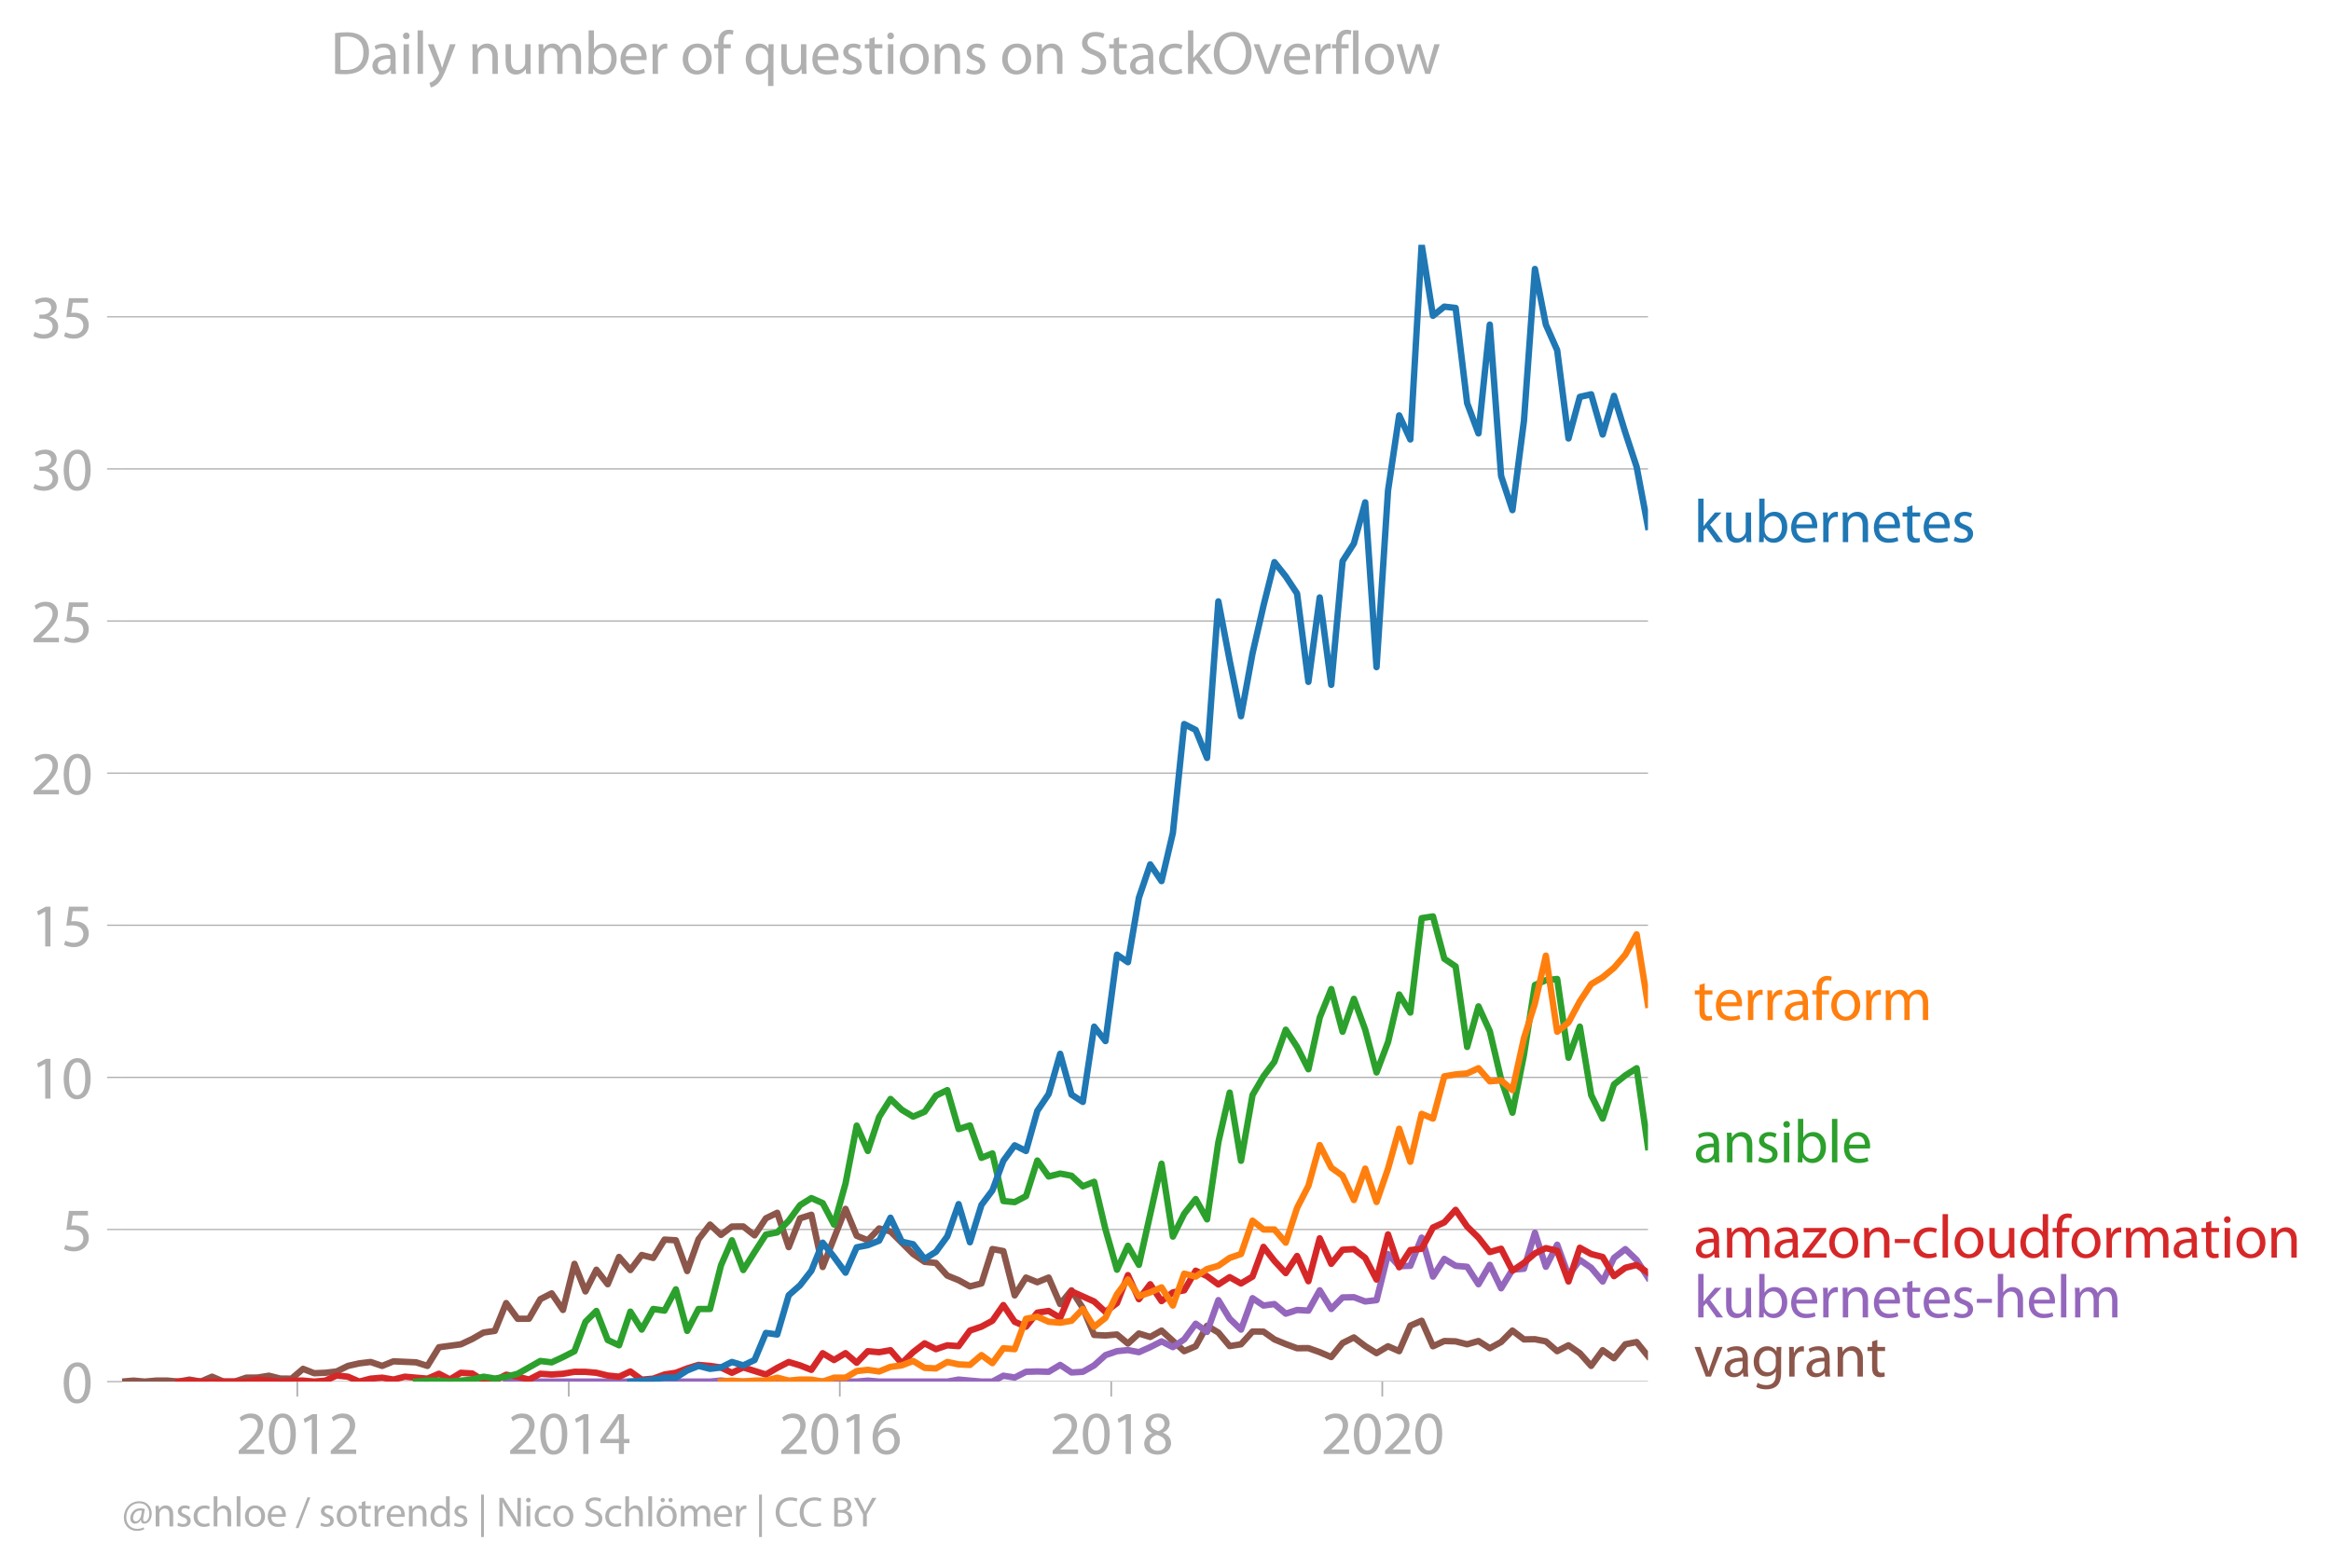 <svg xmlns:xlink="http://www.w3.org/1999/xlink" width="727.38" height="489.243" viewBox="0 0 545.535 366.932" xmlns="http://www.w3.org/2000/svg"><defs><style>*{stroke-linejoin:round;stroke-linecap:butt}</style></defs><g id="figure_1"><path d="M0 366.932h545.535V0H0v366.932z" style="fill:none" id="patch_1"/><g id="axes_1"><path d="M28.563 323.405h357.12V57.293H28.563v266.112z" style="fill:none" id="patch_2"/><g id="matplotlib.axis_1"><g id="xtick_1"><g id="line2d_1"><defs><path id="m4a48c88e15" d="M0 0v3.5" style="stroke:#b0b0b0;stroke-width:.4"/></defs><use xlink:href="#m4a48c88e15" x="69.58" y="323.405" style="fill:#b0b0b0;stroke:#b0b0b0;stroke-width:.4"/></g><g style="fill:#b0b0b0" transform="matrix(.14 0 0 -.14 55.217 340.345)" id="text_1"><defs><path id="MyriadPro-Regular-32" d="M2944 0v467H1075v13l333 307c877 845 1434 1466 1434 2234 0 595-378 1209-1274 1209-480 0-890-179-1178-422l180-397c192 160 505 352 883 352 621 0 825-390 825-813-6-627-486-1164-1548-2176L288 346V0h2656z" transform="scale(.016)"/><path id="MyriadPro-Regular-30" d="M1677 4230c-845 0-1447-768-1447-2163C243 691 794-70 1606-70c922 0 1447 780 1447 2195 0 1325-499 2105-1376 2105zm-32-435c582 0 845-672 845-1696 0-1062-276-1734-852-1734-512 0-844 614-844 1696 0 1133 358 1734 851 1734z" transform="scale(.016)"/><path id="MyriadPro-Regular-31" d="M1510 0h544v4160h-480l-908-486 108-429 724 390h12V0z" transform="scale(.016)"/></defs><use xlink:href="#MyriadPro-Regular-32"/><use xlink:href="#MyriadPro-Regular-30" x="51.3"/><use xlink:href="#MyriadPro-Regular-31" x="102.6"/><use xlink:href="#MyriadPro-Regular-32" x="153.9"/></g></g><g id="xtick_2"><use xlink:href="#m4a48c88e15" x="133.105" y="323.405" style="fill:#b0b0b0;stroke:#b0b0b0;stroke-width:.4" id="line2d_2"/><g style="fill:#b0b0b0" transform="matrix(.14 0 0 -.14 118.742 340.345)" id="text_2"><defs><path id="MyriadPro-Regular-34" d="M2560 0v1133h582v441h-582v2586h-608L96 1504v-371h1933V0h531zM666 1574v13l1017 1415c115 192 218 371 346 614h19c-13-218-19-435-19-653V1574H666z" transform="scale(.016)"/></defs><use xlink:href="#MyriadPro-Regular-32"/><use xlink:href="#MyriadPro-Regular-30" x="51.3"/><use xlink:href="#MyriadPro-Regular-31" x="102.6"/><use xlink:href="#MyriadPro-Regular-34" x="153.9"/></g></g><g id="xtick_3"><use xlink:href="#m4a48c88e15" x="196.543" y="323.405" style="fill:#b0b0b0;stroke:#b0b0b0;stroke-width:.4" id="line2d_3"/><g style="fill:#b0b0b0" transform="matrix(.14 0 0 -.14 182.18 340.345)" id="text_3"><defs><path id="MyriadPro-Regular-36" d="M2662 4224c-102 0-243-6-409-32-525-64-986-275-1331-614-410-410-704-1056-704-1876C218 621 800-70 1690-70c864 0 1382 704 1382 1465 0 813-518 1344-1254 1344-461 0-807-217-1005-480h-19c96 685 563 1331 1446 1479 160 25 307 32 422 25v461zM1690 365c-589 0-903 505-916 1190 0 103 26 186 64 250 154 301 468 512 807 512 518 0 857-359 857-954s-326-998-806-998h-6z" transform="scale(.016)"/></defs><use xlink:href="#MyriadPro-Regular-32"/><use xlink:href="#MyriadPro-Regular-30" x="51.3"/><use xlink:href="#MyriadPro-Regular-31" x="102.6"/><use xlink:href="#MyriadPro-Regular-36" x="153.9"/></g></g><g id="xtick_4"><use xlink:href="#m4a48c88e15" x="260.068" y="323.405" style="fill:#b0b0b0;stroke:#b0b0b0;stroke-width:.4" id="line2d_4"/><g style="fill:#b0b0b0" transform="matrix(.14 0 0 -.14 245.704 340.345)" id="text_4"><defs><path id="MyriadPro-Regular-38" d="M1062 2170c-512-218-825-589-825-1114C237 448 762-70 1632-70c794 0 1414 486 1414 1209 0 506-320 871-838 1075v20c512 243 685 620 685 972 0 519-403 1024-1210 1024-729 0-1286-448-1286-1107 0-358 198-717 659-934l6-19zm583-1831c-531 0-851 371-832 794 0 397 262 717 749 857 563-160 915-403 915-908 0-423-327-743-832-743zm6 3488c506 0 704-345 704-678 0-378-275-634-633-755-480 128-794 352-794 768 0 358 256 665 723 665z" transform="scale(.016)"/></defs><use xlink:href="#MyriadPro-Regular-32"/><use xlink:href="#MyriadPro-Regular-30" x="51.3"/><use xlink:href="#MyriadPro-Regular-31" x="102.6"/><use xlink:href="#MyriadPro-Regular-38" x="153.9"/></g></g><g id="xtick_5"><use xlink:href="#m4a48c88e15" x="323.505" y="323.405" style="fill:#b0b0b0;stroke:#b0b0b0;stroke-width:.4" id="line2d_5"/><g style="fill:#b0b0b0" transform="matrix(.14 0 0 -.14 309.142 340.345)" id="text_5"><use xlink:href="#MyriadPro-Regular-32"/><use xlink:href="#MyriadPro-Regular-30" x="51.3"/><use xlink:href="#MyriadPro-Regular-32" x="102.6"/><use xlink:href="#MyriadPro-Regular-30" x="153.9"/></g></g></g><g id="matplotlib.axis_2"><g id="ytick_1"><path d="M28.563 323.405h357.12" clip-path="url(#pea5809c123)" style="fill:none;stroke:#b0b0b0;stroke-width:.3;stroke-linecap:square" id="line2d_6"/><g id="line2d_7"><defs><path id="m8c27821e17" d="M0 0h-3.5" style="stroke:#b0b0b0;stroke-width:.3"/></defs><use xlink:href="#m8c27821e17" x="28.563" y="323.405" style="fill:#b0b0b0;stroke:#b0b0b0;stroke-width:.3"/></g><use xlink:href="#MyriadPro-Regular-30" style="fill:#b0b0b0" transform="matrix(.14 0 0 -.14 14.382 328.375)" id="text_6"/></g><g id="ytick_2"><path d="M28.563 287.797h357.12" clip-path="url(#pea5809c123)" style="fill:none;stroke:#b0b0b0;stroke-width:.3;stroke-linecap:square" id="line2d_8"/><use xlink:href="#m8c27821e17" x="28.563" y="287.797" style="fill:#b0b0b0;stroke:#b0b0b0;stroke-width:.3" id="line2d_9"/><g style="fill:#b0b0b0" transform="matrix(.14 0 0 -.14 14.382 292.767)" id="text_7"><defs><path id="MyriadPro-Regular-35" d="M2771 4160H781L512 2163c154 19 339 45 576 45 832 0 1190-384 1197-922 0-556-455-902-986-902-377 0-717 128-889 230L269 186C467 58 851-70 1306-70c902 0 1548 608 1548 1420 0 525-268 884-595 1069-256 154-576 224-896 224-153 0-243-13-339-25l160 1068h1587v474z" transform="scale(.016)"/></defs><use xlink:href="#MyriadPro-Regular-35"/></g></g><g id="ytick_3"><path d="M28.563 252.189h357.12" clip-path="url(#pea5809c123)" style="fill:none;stroke:#b0b0b0;stroke-width:.3;stroke-linecap:square" id="line2d_10"/><use xlink:href="#m8c27821e17" x="28.563" y="252.189" style="fill:#b0b0b0;stroke:#b0b0b0;stroke-width:.3" id="line2d_11"/><g style="fill:#b0b0b0" transform="matrix(.14 0 0 -.14 7.2 257.159)" id="text_8"><use xlink:href="#MyriadPro-Regular-31"/><use xlink:href="#MyriadPro-Regular-30" x="51.3"/></g></g><g id="ytick_4"><path d="M28.563 216.58h357.12" clip-path="url(#pea5809c123)" style="fill:none;stroke:#b0b0b0;stroke-width:.3;stroke-linecap:square" id="line2d_12"/><use xlink:href="#m8c27821e17" x="28.563" y="216.581" style="fill:#b0b0b0;stroke:#b0b0b0;stroke-width:.3" id="line2d_13"/><g style="fill:#b0b0b0" transform="matrix(.14 0 0 -.14 7.2 221.55)" id="text_9"><use xlink:href="#MyriadPro-Regular-31"/><use xlink:href="#MyriadPro-Regular-35" x="51.3"/></g></g><g id="ytick_5"><path d="M28.563 180.972h357.12" clip-path="url(#pea5809c123)" style="fill:none;stroke:#b0b0b0;stroke-width:.3;stroke-linecap:square" id="line2d_14"/><use xlink:href="#m8c27821e17" x="28.563" y="180.972" style="fill:#b0b0b0;stroke:#b0b0b0;stroke-width:.3" id="line2d_15"/><g style="fill:#b0b0b0" transform="matrix(.14 0 0 -.14 7.2 185.942)" id="text_10"><use xlink:href="#MyriadPro-Regular-32"/><use xlink:href="#MyriadPro-Regular-30" x="51.3"/></g></g><g id="ytick_6"><path d="M28.563 145.364h357.12" clip-path="url(#pea5809c123)" style="fill:none;stroke:#b0b0b0;stroke-width:.3;stroke-linecap:square" id="line2d_16"/><use xlink:href="#m8c27821e17" x="28.563" y="145.364" style="fill:#b0b0b0;stroke:#b0b0b0;stroke-width:.3" id="line2d_17"/><g style="fill:#b0b0b0" transform="matrix(.14 0 0 -.14 7.2 150.334)" id="text_11"><use xlink:href="#MyriadPro-Regular-32"/><use xlink:href="#MyriadPro-Regular-35" x="51.3"/></g></g><g id="ytick_7"><path d="M28.563 109.756h357.12" clip-path="url(#pea5809c123)" style="fill:none;stroke:#b0b0b0;stroke-width:.3;stroke-linecap:square" id="line2d_18"/><use xlink:href="#m8c27821e17" x="28.563" y="109.756" style="fill:#b0b0b0;stroke:#b0b0b0;stroke-width:.3" id="line2d_19"/><g style="fill:#b0b0b0" transform="matrix(.14 0 0 -.14 7.2 114.726)" id="text_12"><defs><path id="MyriadPro-Regular-33" d="M269 211C474 77 883-70 1350-70c999 0 1517 582 1517 1248 0 582-416 966-928 1068v13c512 186 768 551 768 979 0 506-371 992-1190 992-448 0-871-160-1088-320l147-409c179 128 499 275 832 275 518 0 730-294 730-627 0-493-519-704-928-704H896v-423h314c544 0 1068-249 1075-832 6-345-218-806-941-806-390 0-762 160-922 262L269 211z" transform="scale(.016)"/></defs><use xlink:href="#MyriadPro-Regular-33"/><use xlink:href="#MyriadPro-Regular-30" x="51.3"/></g></g><g id="ytick_8"><path d="M28.563 74.148h357.12" clip-path="url(#pea5809c123)" style="fill:none;stroke:#b0b0b0;stroke-width:.3;stroke-linecap:square" id="line2d_20"/><use xlink:href="#m8c27821e17" x="28.563" y="74.148" style="fill:#b0b0b0;stroke:#b0b0b0;stroke-width:.3" id="line2d_21"/><g style="fill:#b0b0b0" transform="matrix(.14 0 0 -.14 7.2 79.118)" id="text_13"><use xlink:href="#MyriadPro-Regular-33"/><use xlink:href="#MyriadPro-Regular-35" x="51.3"/></g></g></g><path d="m28.563 323.405 2.652-.23 2.65.23 2.65-.23h2.694l2.563.23 2.562-.46 2.652.46 2.65-1.149 2.651 1.15h2.65l2.695-.92 2.65-.03 2.652-.43 2.649.667 2.65.023 2.694-2.297 2.607 1.022 2.606-.103 2.652-.307 2.65-1.302 2.65-.597 2.651-.321 2.694.918 2.65-1.072 5.302.238 2.65.834 2.694-4.364 5.126-.69 2.652-1.24 2.65-1.516 2.65-.383 2.651-6.51 2.694 3.676 2.65-.015 2.653-4.58 2.649-1.355 2.65 3.883 2.694-10.798 2.564 6.458 2.561-5.08 2.653 3.4 2.65-6.386 2.65 3.063 2.651-3.522 2.694.69 2.65-4.29 2.653.154 2.649 7.206 2.65-7.436 2.694-3.446 2.564 2.42 2.561-1.96 2.653-.023 2.65 2.09 2.65-3.99 2.651-1.293 2.694 8.04 2.65-6.746 2.653-.835 2.648 12.23 5.345-13.608 2.607 6.297 2.605 1.054 2.652-2.764 2.65.696 5.302 5.284 2.694 1.838 2.65.253 2.653 2.963 2.648 1.072 2.65 1.455 2.695-.689 2.563-8.057 2.562.476 2.652 10.376 2.65-4.173 2.651 1.087 2.65-1.087 2.695 6.202 2.65-3.216 2.652 4.135 2.65 6.31 2.65.123 2.694-.23 2.563 2.125 2.562-2.355 2.652.812 2.65-1.5 5.302 4.823 2.694-1.148 2.65-4.786 2.652 1.57 2.65 3.178 2.65-.422 2.693-2.986 2.564.016 2.562 1.822 2.652 1.095 2.65.972 2.651-.023 2.65.942 2.695 1.149 2.65-3.278 2.652-1.317 2.649 2.03 2.65 1.646 2.694-1.608 2.607 1.148 2.606-5.973 2.652-1.148 2.65 5.973 2.65-1.225 2.651.076 2.694.69 2.65-.766 2.653 1.684 2.649-1.447 2.65-2.688 2.694 2.068 2.564-.041 2.562.5 2.652 2.297 2.65-1.378 2.65 1.853 2.651 2.971 2.694-3.675 2.65 1.891 2.653-3.27 2.649-.528 2.65 3.285h0" clip-path="url(#pea5809c123)" style="fill:none;stroke:#8c564b;stroke-width:1.5;stroke-linecap:square" id="line2d_22"/><path d="m118.462 323.405 2.694-.23 2.65.23H166.172l2.564-.254 2.561.254H200.497l2.605-.23 2.652.23H221.703l2.648-.475 2.65.245 2.695.23h2.563l2.562-1.378 2.652.429 2.65-1.348 2.651-.077 2.65.077 2.695-1.608 2.65 1.769 2.652-.161 2.65-1.501 2.65-2.405 2.694-.919 2.563-.254 2.562.484 2.652-1.18 2.65-1.347 2.651 1.348 2.65-1.807 2.695-3.676 2.65 1.922 2.652-7.435 2.65 4.35 2.65 2.541 2.693-7.351 2.564 1.723 2.562-.345 2.652 2.244 2.65-.865 2.651.153 2.65-4.748 2.695 4.365 2.65-2.703 2.652-.054 2.649 1.003 2.65-.313 2.694-10.798 2.607 2.852 2.606-.095 2.652-6.601 2.65 9.128 2.65-4.143 2.651 1.616 2.694.23 2.65 4.089 2.653-4.549 2.649 5.498 2.65-4.35 2.694-.229 2.564-8.426 2.562 7.967 2.652-5.17 2.65 7.237 2.65-3.675 2.651 1.837 2.694 3.217 2.65-5.53 2.653-2.051 2.649 2.527 2.65 4.135" clip-path="url(#pea5809c123)" style="fill:none;stroke:#9467bd;stroke-width:1.5;stroke-linecap:square" id="line2d_23"/><path d="m41.772 323.405 2.562-.23 2.652.23h10.646l2.65-.475 5.301.475 2.65-.23h2.694l2.607.23 2.606-.23 2.652-1.194 2.65.275 2.65 1.15 2.651-.69 2.694-.23 2.65.444 2.653-.674 5.3.46 2.693-1.149 2.564 1.33 2.562-1.56 2.652.169 2.65 1.67 2.65-.008 2.651-1.371 2.694.46 2.65.673 2.653-1.363 2.649.176 2.65-.176 2.694-.46 2.564.009 2.561.222 2.653.643 2.65.275 2.65-1.225 2.651 1.915 2.694-.23 2.65-.973 2.653-.405 2.649-1.019 2.65-.82 2.694.23 2.564.37 2.561 1.239 2.653-1.256 5.3 1.661 2.651-1.554 2.694-1.378 2.65.796 2.653 1.041 2.648-3.89 2.651 1.593 2.694-1.608 2.607 2.242 2.605-2.702 2.652.238 2.65-.467 2.651 3.078 2.65-2.619 2.695-2.067 2.65 1.363 2.653-.904 2.648.192 2.65-3.638 2.695-.919 2.563-1.378 2.562-3.676 2.652 3.913 2.65 1.141 2.651-3.277 2.65-.398 2.695 1.608 2.65-6.195 5.301 2.373 2.65 2.443 2.695-2.067 2.563-6.548 2.562 5.629 2.652-3.492 2.65 3.951 2.651-2.052 2.65-.475 2.695-4.594 2.65 1.27 2.652 1.946 2.65-1.708 2.65 1.478 2.693-1.608 2.564-6.958 2.562 3.282 2.652 2.857 2.65-4.005 2.651 5.904 2.65-10.04 2.695 5.973 2.65-3.292 2.652-.153 2.649 2.052 2.65 5.07 2.694-10.568 2.607 7.692 2.606-4.017 2.652-.314 2.65-4.97 2.65-1.202 2.651-2.933 2.694 3.906 2.65 2.588 2.653 3.385 2.649-.774 2.65 5.139 2.694-1.838 2.564-2.216 2.562-1.23 2.652.62 2.65 7.19 2.65-7.902 2.651 1.47 2.694.69 2.65 4.487 2.653-1.96 2.649-.651 2.65 1.8h0" clip-path="url(#pea5809c123)" style="fill:none;stroke:#d62728;stroke-width:1.5;stroke-linecap:square" id="line2d_24"/><g style="fill:#1f77b4" transform="matrix(.14 0 0 -.14 396.397 126.894)" id="text_14"><defs><path id="MyriadPro-Regular-6b" d="M1024 4544H467V0h557v1165l288 320L2381 0h685L1702 1824l1197 1274h-678l-909-1069c-90-109-198-243-275-352h-13v2867z" transform="scale(.016)"/><path id="MyriadPro-Regular-75" d="M3059 3098h-563V1197c0-103-19-205-51-288-103-250-365-512-743-512-512 0-691 397-691 985v1716H448V1286C448 198 1030-70 1517-70c550 0 877 326 1024 576h13l32-506h499c-19 243-26 525-26 845v2253z" transform="scale(.016)"/><path id="MyriadPro-Regular-62" d="M467 800c0-275-13-589-25-800h486l26 512h19c230-410 589-582 1037-582 691 0 1388 550 1388 1657 7 941-537 1581-1305 1581-499 0-858-224-1056-570h-13v1946H467V800zm557 998c0 90 19 167 32 231 115 429 474 691 858 691 601 0 921-531 921-1152 0-710-352-1190-941-1190-409 0-736 268-844 659-13 64-26 134-26 205v556z" transform="scale(.016)"/><path id="MyriadPro-Regular-65" d="M2957 1446c6 58 19 148 19 263 0 569-269 1459-1280 1459-902 0-1453-736-1453-1670C243 563 813-70 1766-70c493 0 832 108 1031 198l-96 403c-211-89-455-160-858-160-563 0-1049 314-1062 1075h2176zM787 1850c45 390 295 915 864 915 634 0 787-557 781-915H787z" transform="scale(.016)"/><path id="MyriadPro-Regular-72" d="M467 0h557v1651c0 96 13 186 26 263 76 422 358 723 755 723 77 0 134-7 192-19v531c-51 13-96 19-160 19-378 0-717-262-858-678h-25l-20 608H442c19-288 25-602 25-967V0z" transform="scale(.016)"/><path id="MyriadPro-Regular-6e" d="M467 0h563v1862c0 96 13 192 39 263 96 313 384 576 755 576 531 0 717-416 717-915V0h563v1850c0 1062-666 1318-1094 1318-512 0-871-288-1024-582h-13l-32 512H442c19-256 25-519 25-839V0z" transform="scale(.016)"/><path id="MyriadPro-Regular-74" d="M595 3667v-569H115v-429h480V979c0-365 58-640 218-806C947 19 1158-70 1421-70c217 0 390 38 499 83l-26 422c-83-25-172-38-326-38-314 0-422 217-422 601v1671h806v429h-806v742l-551-173z" transform="scale(.016)"/><path id="MyriadPro-Regular-73" d="M250 147C467 19 781-70 1120-70c736 0 1158 390 1158 934 0 461-275 730-812 934-404 154-589 269-589 525 0 231 185 423 518 423 288 0 512-103 634-180l141 410c-173 102-448 192-762 192-666 0-1069-410-1069-909 0-371 263-678 819-877 416-153 576-300 576-569 0-256-192-461-601-461-282 0-576 115-743 224L250 147z" transform="scale(.016)"/></defs><use xlink:href="#MyriadPro-Regular-6b"/><use xlink:href="#MyriadPro-Regular-75" x="46.9"/><use xlink:href="#MyriadPro-Regular-62" x="102"/><use xlink:href="#MyriadPro-Regular-65" x="158.9"/><use xlink:href="#MyriadPro-Regular-72" x="209"/><use xlink:href="#MyriadPro-Regular-6e" x="241.7"/><use xlink:href="#MyriadPro-Regular-65" x="297.2"/><use xlink:href="#MyriadPro-Regular-74" x="347.3"/><use xlink:href="#MyriadPro-Regular-65" x="380.4"/><use xlink:href="#MyriadPro-Regular-73" x="430.5"/></g><g style="fill:#ff7f0e" transform="matrix(.14 0 0 -.14 396.397 238.773)" id="text_15"><defs><path id="MyriadPro-Regular-61" d="M2643 1901c0 621-230 1267-1177 1267-391 0-762-109-1018-275l128-371c218 140 518 230 806 230 634 0 704-461 704-717v-64C890 1978 224 1568 224 819c0-448 320-889 947-889 442 0 775 217 947 460h20l44-390h512c-38 211-51 474-51 742v1159zm-544-858c0-57-13-121-32-179-89-262-345-518-749-518-288 0-531 172-531 537 0 602 698 711 1312 698v-538z" transform="scale(.016)"/><path id="MyriadPro-Regular-66" d="M1082 0v2669h748v429h-748v166c0 474 121 896 601 896 160 0 275-32 359-70l76 435c-108 45-281 89-480 89-262 0-544-83-755-288-262-249-358-646-358-1081v-147H90v-429h435V0h557z" transform="scale(.016)"/><path id="MyriadPro-Regular-6f" d="M1779 3168c-857 0-1536-608-1536-1645C243 544 890-70 1728-70c749 0 1542 499 1542 1644 0 948-601 1594-1491 1594zm-13-422c666 0 928-666 928-1191 0-697-403-1203-940-1203-551 0-941 512-941 1190 0 589 288 1204 953 1204z" transform="scale(.016)"/><path id="MyriadPro-Regular-6d" d="M467 0h551v1869c0 96 12 192 44 275 90 282 346 563 698 563 429 0 646-358 646-851V0h551v1914c0 102 19 204 45 281 96 275 345 512 665 512 455 0 672-358 672-953V0h551v1824c0 1075-608 1344-1018 1344-294 0-499-77-685-218-128-96-249-230-345-403h-13c-135 365-455 621-877 621-512 0-800-275-973-570h-19l-26 500H442c19-256 25-519 25-839V0z" transform="scale(.016)"/></defs><use xlink:href="#MyriadPro-Regular-74"/><use xlink:href="#MyriadPro-Regular-65" x="33.1"/><use xlink:href="#MyriadPro-Regular-72" x="83.2"/><use xlink:href="#MyriadPro-Regular-72" x="115.9"/><use xlink:href="#MyriadPro-Regular-61" x="148.6"/><use xlink:href="#MyriadPro-Regular-66" x="196.8"/><use xlink:href="#MyriadPro-Regular-6f" x="226"/><use xlink:href="#MyriadPro-Regular-72" x="280.9"/><use xlink:href="#MyriadPro-Regular-6d" x="313.6"/></g><g style="fill:#2ca02c" transform="matrix(.14 0 0 -.14 396.397 272.084)" id="text_16"><defs><path id="MyriadPro-Regular-69" d="M1030 0v3098H467V0h563zM749 4320c-205 0-352-154-352-352 0-192 141-346 339-346 224 0 365 154 358 346 0 198-134 352-345 352z" transform="scale(.016)"/><path id="MyriadPro-Regular-6c" d="M467 0h563v4544H467V0z" transform="scale(.016)"/></defs><use xlink:href="#MyriadPro-Regular-61"/><use xlink:href="#MyriadPro-Regular-6e" x="48.2"/><use xlink:href="#MyriadPro-Regular-73" x="103.7"/><use xlink:href="#MyriadPro-Regular-69" x="143.3"/><use xlink:href="#MyriadPro-Regular-62" x="166.7"/><use xlink:href="#MyriadPro-Regular-6c" x="223.6"/><use xlink:href="#MyriadPro-Regular-65" x="247.2"/></g><g style="fill:#d62728" transform="matrix(.14 0 0 -.14 396.397 294.381)" id="text_17"><defs><path id="MyriadPro-Regular-7a" d="M115 0h2515v448H819v13c141 160 269 313 397 486l1382 1799 7 352H243v-455h1677v-13c-141-166-269-313-403-480L115 326V0z" transform="scale(.016)"/><path id="MyriadPro-Regular-2d" d="M192 1939v-416h1581v416H192z" transform="scale(.016)"/><path id="MyriadPro-Regular-63" d="M2579 538c-160-71-371-154-691-154-614 0-1075 442-1075 1158 0 647 384 1172 1094 1172 307 0 519-71 653-148l128 436c-154 76-448 160-781 160-1011 0-1664-692-1664-1645C243 570 851-70 1786-70c416 0 742 108 889 185l-96 423z" transform="scale(.016)"/><path id="MyriadPro-Regular-64" d="M2579 4544V2694h-13c-140 250-460 474-934 474-755 0-1395-634-1389-1664C243 563 819-70 1568-70c506 0 883 262 1056 608h13l25-538h506c-19 211-26 525-26 800v3744h-563zm0-3245c0-89-6-166-25-243-103-422-448-672-826-672-608 0-915 518-915 1146 0 684 345 1196 928 1196 422 0 729-294 813-652 19-71 25-167 25-237v-538z" transform="scale(.016)"/></defs><use xlink:href="#MyriadPro-Regular-61"/><use xlink:href="#MyriadPro-Regular-6d" x="48.2"/><use xlink:href="#MyriadPro-Regular-61" x="131.6"/><use xlink:href="#MyriadPro-Regular-7a" x="179.8"/><use xlink:href="#MyriadPro-Regular-6f" x="222.6"/><use xlink:href="#MyriadPro-Regular-6e" x="277.5"/><use xlink:href="#MyriadPro-Regular-2d" x="333"/><use xlink:href="#MyriadPro-Regular-63" x="363.7"/><use xlink:href="#MyriadPro-Regular-6c" x="408.5"/><use xlink:href="#MyriadPro-Regular-6f" x="432.1"/><use xlink:href="#MyriadPro-Regular-75" x="487"/><use xlink:href="#MyriadPro-Regular-64" x="542.1"/><use xlink:href="#MyriadPro-Regular-66" x="598.5"/><use xlink:href="#MyriadPro-Regular-6f" x="627.7"/><use xlink:href="#MyriadPro-Regular-72" x="682.6"/><use xlink:href="#MyriadPro-Regular-6d" x="715.3"/><use xlink:href="#MyriadPro-Regular-61" x="798.7"/><use xlink:href="#MyriadPro-Regular-74" x="846.9"/><use xlink:href="#MyriadPro-Regular-69" x="880"/><use xlink:href="#MyriadPro-Regular-6f" x="903.4"/><use xlink:href="#MyriadPro-Regular-6e" x="958.3"/></g><g style="fill:#9467bd" transform="matrix(.14 0 0 -.14 396.397 308.381)" id="text_18"><defs><path id="MyriadPro-Regular-68" d="M467 0h563v1869c0 109 7 192 39 269 102 307 390 563 755 563 531 0 717-423 717-922V0h563v1843c0 1069-666 1325-1082 1325-211 0-409-64-576-160-172-96-313-237-403-397h-13v1933H467V0z" transform="scale(.016)"/></defs><use xlink:href="#MyriadPro-Regular-6b"/><use xlink:href="#MyriadPro-Regular-75" x="46.9"/><use xlink:href="#MyriadPro-Regular-62" x="102"/><use xlink:href="#MyriadPro-Regular-65" x="158.9"/><use xlink:href="#MyriadPro-Regular-72" x="209"/><use xlink:href="#MyriadPro-Regular-6e" x="241.7"/><use xlink:href="#MyriadPro-Regular-65" x="297.2"/><use xlink:href="#MyriadPro-Regular-74" x="347.3"/><use xlink:href="#MyriadPro-Regular-65" x="380.4"/><use xlink:href="#MyriadPro-Regular-73" x="430.5"/><use xlink:href="#MyriadPro-Regular-2d" x="470.1"/><use xlink:href="#MyriadPro-Regular-68" x="500.8"/><use xlink:href="#MyriadPro-Regular-65" x="556.3"/><use xlink:href="#MyriadPro-Regular-6c" x="606.4"/><use xlink:href="#MyriadPro-Regular-6d" x="630"/></g><g style="fill:#8c564b" transform="matrix(.14 0 0 -.14 396.397 322.226)" id="text_19"><defs><path id="MyriadPro-Regular-76" d="M83 3098 1261 0h537l1216 3098h-588l-602-1741c-102-282-192-538-262-794h-20c-64 256-147 512-249 794L685 3098H83z" transform="scale(.016)"/><path id="MyriadPro-Regular-67" d="M3110 2246c0 378 13 628 26 852h-493l-25-468h-13c-135 256-429 538-967 538-710 0-1395-595-1395-1645C243 666 794 13 1562 13c480 0 812 230 985 518h13V186c0-781-422-1082-998-1082-384 0-704 115-909 243l-141-429c250-166 659-256 1030-256 391 0 826 90 1127 372 301 268 441 704 441 1414v1798zm-556-928c0-96-13-204-45-300-122-359-435-576-781-576-608 0-915 505-915 1113 0 717 384 1171 921 1171 410 0 685-268 788-595 25-77 32-160 32-256v-557z" transform="scale(.016)"/></defs><use xlink:href="#MyriadPro-Regular-76"/><use xlink:href="#MyriadPro-Regular-61" x="48.1"/><use xlink:href="#MyriadPro-Regular-67" x="96.3"/><use xlink:href="#MyriadPro-Regular-72" x="152.2"/><use xlink:href="#MyriadPro-Regular-61" x="184.9"/><use xlink:href="#MyriadPro-Regular-6e" x="233.1"/><use xlink:href="#MyriadPro-Regular-74" x="288.6"/></g><g style="fill:#b0b0b0" transform="matrix(.097 0 0 -.097 28.563 357.303)" id="text_20"><defs><path id="MyriadPro-Regular-40" d="M2867 1632c-70-397-409-870-781-870-281 0-422 204-422 486 0 621 454 1152 1018 1152 147 0 256-26 320-45l-135-723zm384-1773c-262-147-601-224-966-224-947 0-1645 666-1645 1735 0 1299 877 2131 1920 2131 992 0 1549-672 1549-1600 0-743-365-1178-691-1171-212 6-288 230-192 716l217 1159c-166 77-409 134-685 134-889 0-1516-723-1516-1517 0-505 320-806 691-806 384 0 678 186 902 563h26c-19-390 217-563 473-563 602 0 1140 563 1140 1523 0 1069-749 1856-1863 1856-1421 0-2336-1145-2336-2464C275 96 1165-672 2214-672c429 0 788 70 1140 256l-103 275z" transform="scale(.016)"/><path id="MyriadPro-Regular-2f" d="m422-256 1792 4640h-435L-6-256h428z" transform="scale(.016)"/><path id="MyriadPro-Regular-7c" d="M550 4800v-6400h429v6400H550z" transform="scale(.016)"/><path id="MyriadPro-Regular-4e" d="M1011 0v1843c0 717-13 1235-45 1779l20 7c217-467 505-960 806-1440L3162 0h563v4314h-525V2509c0-672 13-1197 64-1773l-13-6c-205 441-454 896-774 1401L1094 4314H486V0h525z" transform="scale(.016)"/><path id="MyriadPro-Regular-53" d="M269 211C499 58 954-70 1370-70c1017 0 1510 582 1510 1248 0 633-371 985-1101 1267-595 230-857 429-857 832 0 294 224 646 812 646 391 0 679-128 820-205l153 455c-192 109-512 211-953 211-839 0-1396-499-1396-1171 0-608 436-973 1140-1223 582-224 812-454 812-857 0-435-332-736-902-736-384 0-749 128-998 281L269 211z" transform="scale(.016)"/><path id="MyriadPro-Regular-f6" d="M1165 3648c185 0 313 154 313 326 0 186-134 327-313 327s-327-147-327-327c0-172 135-326 320-326h7zm1184 0c185 0 313 154 313 326 0 186-134 327-313 327s-320-147-320-327c0-172 128-326 313-326h7zm-570-480c-857 0-1536-608-1536-1645C243 544 890-70 1728-70c749 0 1542 499 1542 1644 0 948-601 1594-1491 1594zm-13-422c666 0 928-666 928-1191 0-697-403-1203-940-1203-551 0-941 512-941 1190 0 589 288 1204 953 1204z" transform="scale(.016)"/><path id="MyriadPro-Regular-43" d="M3386 582c-224-108-570-179-909-179-1050 0-1658 679-1658 1735 0 1132 672 1779 1683 1779 359 0 660-77 871-179l134 454c-147 77-486 192-1024 192-1337 0-2253-915-2253-2266C230 704 1146-70 2362-70c524 0 934 108 1139 211l-115 441z" transform="scale(.016)"/><path id="MyriadPro-Regular-42" d="M486 13c186-26 480-51 864-51 704 0 1191 128 1492 403 217 211 364 493 364 864 0 640-480 979-889 1081v13c454 167 729 531 729 947 0 340-134 596-358 762-269 218-627 314-1184 314-390 0-774-39-1018-90V13zm557 3865c90 20 237 39 493 39 563 0 947-199 947-704 0-416-345-723-934-723h-506v1388zm0-1811h461c608 0 1114-243 1114-832 0-627-532-838-1108-838-198 0-358 6-467 25v1645z" transform="scale(.016)"/><path id="MyriadPro-Regular-59" d="M2010 0v1837l1446 2477h-634l-620-1191c-167-326-314-608-436-889h-12c-135 300-263 563-429 889L717 4314H83l1363-2484V0h564z" transform="scale(.016)"/></defs><use xlink:href="#MyriadPro-Regular-40"/><use xlink:href="#MyriadPro-Regular-6e" x="73.7"/><use xlink:href="#MyriadPro-Regular-73" x="129.2"/><use xlink:href="#MyriadPro-Regular-63" x="168.8"/><use xlink:href="#MyriadPro-Regular-68" x="213.6"/><use xlink:href="#MyriadPro-Regular-6c" x="269.1"/><use xlink:href="#MyriadPro-Regular-6f" x="292.7"/><use xlink:href="#MyriadPro-Regular-65" x="347.6"/><use xlink:href="#MyriadPro-Regular-20" x="397.7"/><use xlink:href="#MyriadPro-Regular-2f" x="418.9"/><use xlink:href="#MyriadPro-Regular-20" x="453.2"/><use xlink:href="#MyriadPro-Regular-73" x="474.4"/><use xlink:href="#MyriadPro-Regular-6f" x="514"/><use xlink:href="#MyriadPro-Regular-74" x="568.9"/><use xlink:href="#MyriadPro-Regular-72" x="602"/><use xlink:href="#MyriadPro-Regular-65" x="634.7"/><use xlink:href="#MyriadPro-Regular-6e" x="684.8"/><use xlink:href="#MyriadPro-Regular-64" x="740.3"/><use xlink:href="#MyriadPro-Regular-73" x="796.7"/><use xlink:href="#MyriadPro-Regular-20" x="836.3"/><use xlink:href="#MyriadPro-Regular-7c" x="857.5"/><use xlink:href="#MyriadPro-Regular-20" x="881.4"/><use xlink:href="#MyriadPro-Regular-4e" x="902.6"/><use xlink:href="#MyriadPro-Regular-69" x="968.4"/><use xlink:href="#MyriadPro-Regular-63" x="991.8"/><use xlink:href="#MyriadPro-Regular-6f" x="1036.6"/><use xlink:href="#MyriadPro-Regular-20" x="1091.5"/><use xlink:href="#MyriadPro-Regular-53" x="1112.7"/><use xlink:href="#MyriadPro-Regular-63" x="1162"/><use xlink:href="#MyriadPro-Regular-68" x="1206.8"/><use xlink:href="#MyriadPro-Regular-6c" x="1262.3"/><use xlink:href="#MyriadPro-Regular-f6" x="1285.9"/><use xlink:href="#MyriadPro-Regular-6d" x="1340.8"/><use xlink:href="#MyriadPro-Regular-65" x="1424.2"/><use xlink:href="#MyriadPro-Regular-72" x="1474.3"/><use xlink:href="#MyriadPro-Regular-20" x="1507"/><use xlink:href="#MyriadPro-Regular-7c" x="1528.2"/><use xlink:href="#MyriadPro-Regular-20" x="1552.1"/><use xlink:href="#MyriadPro-Regular-43" x="1573.3"/><use xlink:href="#MyriadPro-Regular-43" x="1631.3"/><use xlink:href="#MyriadPro-Regular-20" x="1689.3"/><use xlink:href="#MyriadPro-Regular-42" x="1710.5"/><use xlink:href="#MyriadPro-Regular-59" x="1764.7"/></g><g style="fill:#b0b0b0" transform="matrix(.14 0 0 -.14 77.337 17.293)" id="text_21"><defs><path id="MyriadPro-Regular-44" d="M486 13c282-32 615-51 1012-51 838 0 1504 217 1907 620 403 397 621 973 621 1677 0 698-224 1197-608 1549-378 352-948 538-1748 538-441 0-844-39-1184-90V13zm557 3833c147 32 365 58 653 58 1178 0 1754-646 1747-1664 0-1165-646-1830-1837-1830-217 0-422 6-563 32v3404z" transform="scale(.016)"/><path id="MyriadPro-Regular-79" d="M58 3098 1203 243c26-70 39-115 39-147s-20-77-45-134c-128-288-320-506-474-628-166-140-352-230-493-275l141-473c141 25 416 121 691 364 384 333 660 877 1063 1940l845 2208h-596l-614-1818c-77-224-141-461-198-646h-13c-51 185-128 428-199 633L672 3098H58z" transform="scale(.016)"/><path id="MyriadPro-Regular-71" d="M2579-1267h563v3513c0 320 7 589 20 852h-532l-19-468h-13c-153 301-473 538-953 538-653 0-1402-512-1402-1670C243 557 832-70 1555-70c499 0 845 243 1011 550h13v-1747zm0 2528c0-83-19-192-45-269-128-390-441-614-806-614-621 0-915 537-915 1152 0 697 352 1190 934 1190 423 0 723-294 807-640 19-70 25-160 25-237v-582z" transform="scale(.016)"/><path id="MyriadPro-Regular-4f" d="M2234 4384c-1152 0-2004-896-2004-2266C230 813 1030-70 2170-70c1100 0 2003 787 2003 2272 0 1280-762 2182-1939 2182zm-26-454c928 0 1376-896 1376-1754 0-979-499-1792-1382-1792-877 0-1376 826-1376 1747 0 947 460 1799 1382 1799z" transform="scale(.016)"/><path id="MyriadPro-Regular-77" d="M115 3098 1050 0h512l499 1472c109 333 205 653 281 1024h13c77-365 167-672 275-1018L3104 0h512l998 3098h-556l-442-1556c-102-364-186-691-237-1004h-19c-70 313-160 640-275 1011l-480 1549h-474l-505-1575c-103-339-205-672-276-985h-19c-57 320-141 640-230 985L691 3098H115z" transform="scale(.016)"/></defs><use xlink:href="#MyriadPro-Regular-44"/><use xlink:href="#MyriadPro-Regular-61" x="66.6"/><use xlink:href="#MyriadPro-Regular-69" x="114.8"/><use xlink:href="#MyriadPro-Regular-6c" x="138.2"/><use xlink:href="#MyriadPro-Regular-79" x="161.8"/><use xlink:href="#MyriadPro-Regular-20" x="208.9"/><use xlink:href="#MyriadPro-Regular-6e" x="230.1"/><use xlink:href="#MyriadPro-Regular-75" x="285.6"/><use xlink:href="#MyriadPro-Regular-6d" x="340.7"/><use xlink:href="#MyriadPro-Regular-62" x="424.1"/><use xlink:href="#MyriadPro-Regular-65" x="481"/><use xlink:href="#MyriadPro-Regular-72" x="531.1"/><use xlink:href="#MyriadPro-Regular-20" x="563.8"/><use xlink:href="#MyriadPro-Regular-6f" x="585"/><use xlink:href="#MyriadPro-Regular-66" x="639.9"/><use xlink:href="#MyriadPro-Regular-20" x="669.1"/><use xlink:href="#MyriadPro-Regular-71" x="690.3"/><use xlink:href="#MyriadPro-Regular-75" x="746.6"/><use xlink:href="#MyriadPro-Regular-65" x="801.7"/><use xlink:href="#MyriadPro-Regular-73" x="851.8"/><use xlink:href="#MyriadPro-Regular-74" x="891.4"/><use xlink:href="#MyriadPro-Regular-69" x="924.5"/><use xlink:href="#MyriadPro-Regular-6f" x="947.9"/><use xlink:href="#MyriadPro-Regular-6e" x="1002.8"/><use xlink:href="#MyriadPro-Regular-73" x="1058.3"/><use xlink:href="#MyriadPro-Regular-20" x="1097.9"/><use xlink:href="#MyriadPro-Regular-6f" x="1119.1"/><use xlink:href="#MyriadPro-Regular-6e" x="1174"/><use xlink:href="#MyriadPro-Regular-20" x="1229.5"/><use xlink:href="#MyriadPro-Regular-53" x="1250.7"/><use xlink:href="#MyriadPro-Regular-74" x="1300"/><use xlink:href="#MyriadPro-Regular-61" x="1333.1"/><use xlink:href="#MyriadPro-Regular-63" x="1381.3"/><use xlink:href="#MyriadPro-Regular-6b" x="1426.1"/><use xlink:href="#MyriadPro-Regular-4f" x="1473"/><use xlink:href="#MyriadPro-Regular-76" x="1541.9"/><use xlink:href="#MyriadPro-Regular-65" x="1590"/><use xlink:href="#MyriadPro-Regular-72" x="1640.1"/><use xlink:href="#MyriadPro-Regular-66" x="1672.8"/><use xlink:href="#MyriadPro-Regular-6c" x="1702"/><use xlink:href="#MyriadPro-Regular-6f" x="1725.6"/><use xlink:href="#MyriadPro-Regular-77" x="1780.5"/></g><path d="m97.389 323.405 2.65-.23h2.694l2.564.23 2.562-.23 2.652-.245 2.65-.674 2.65.437 2.651-.437 2.694-.689 2.65-1.485 2.653-1.501 2.649.314 2.65-1.233 2.694-1.379 2.564-6.867 2.561-2.551 2.653 6.807 2.65 1.233 2.65-7.88 2.651 4.204 2.694-4.824 2.65.383 2.653-4.978 2.649 9.726 2.65-5.13h2.694l2.564-10.216 2.561-5.866 2.653 6.968 2.65-4.211 2.65-4.097 2.651-.498 2.694-2.757 2.65-3.63 2.653-1.653 2.648 1.179 2.651 5.023L197.89 277l2.607-13.515 2.605 5.933 2.652-7.971 2.65-4.204 2.651 2.542 2.65 1.593 2.695-1.149 2.65-3.767 2.653-1.287 2.648 9.12 2.65-.85 2.695 7.582 2.563-1.034 2.562 11.142 2.652.252 2.65-1.4 2.651-8.332 2.65 3.736 2.695-.689 2.65.513 2.652 2.474 2.65-1.05 2.65 11.158 2.694 9.419 2.563-5.604 2.562 4.455 2.652-11.83 2.65-11.832 2.651 17.054 2.65-5.338 2.695-3.446 2.65 4.748 2.652-18.072 2.65-11.601 2.65 15.966 2.693-15.392 2.564-4.39 2.562-3.421 2.652-7.482 2.65 4.036 2.651 5.223 2.65-12.115 2.695-6.662 2.65 9.993 2.652-7.696 2.649 7.221 2.65 10.01 2.694-7.123 2.607-11.13 2.606 4.239 2.652-22.108 2.65-.406 2.65 9.901 2.651 1.815 2.694 18.838 2.65-9.495 2.653 5.82 2.649 11.271 2.65 7.796 2.694-13.554 2.564-16.336 2.562-1.124 2.652-.283 2.65 18.432 2.65-7.275 2.651 16.005 2.694 5.513 2.65-7.987 2.653-2.12 2.649-1.678 2.65 18.448" clip-path="url(#pea5809c123)" style="fill:none;stroke:#2ca02c;stroke-width:1.5;stroke-linecap:square" id="line2d_25"/><path d="m168.735 323.405 2.561-.23 2.653.23 2.65-.23 2.65-.007 2.651-.682 2.694.69 2.65-.246 2.653.016 2.648.46 2.651-.92h2.694l2.607-1.537 2.605-.3 2.652.382 2.65-1.072 2.651-.352 2.65-1.026 2.695 1.608 2.65.13 2.653-1.508 2.648.559 2.65.13 2.695-2.298 2.563 1.88 2.562-3.488 2.652.215 2.65-7.107 2.651-.49 2.65 1.18 2.695.23 2.65-.46 2.652-2.757 2.65 4.181 2.65-2.113 2.694-5.514 2.563-3.462 2.562 3.922 2.652-.904 2.65-1.164 2.651 4.25 2.65-7.466 2.695.689 2.65-1.769 2.652-.758 2.65-1.853 2.65-.904 2.693-7.81 2.564 2.067h2.562l2.652 3.086 2.65-8.14 2.651-5.154 2.65-9.549 2.695 5.284 2.65 1.891 2.652 5.69 2.649-7.351 2.65 7.81 2.694-7.81 2.607-9.332 2.606 7.724 2.652-11.211 2.65 1.102 2.65-9.886 2.651-.451 2.694-.23 2.65-1.218 2.653 3.056 2.649-.207 2.65 2.274L356.658 243l2.564-8.106 2.562-11.19 2.652 17.803 2.65-2.182 2.65-4.94 2.651-4.02 2.694-1.608 2.65-2.205 2.653-3.079 2.649-4.755 2.65 16.472" clip-path="url(#pea5809c123)" style="fill:none;stroke:#ff7f0e;stroke-width:1.5;stroke-linecap:square" id="line2d_26"/><path d="m147.53 323.405 2.651-.23 2.694-.23 2.65-.49 2.653.031 2.649-1.692 2.65-1.065 2.694.69 2.564-.32 2.561-1.288 2.653.796 2.65-1.256 2.65-6.34 2.651.367 2.694-9.19 2.65-2.335 2.653-3.407 2.648-6.563 2.651 3.346 2.694 3.676 2.607-5.933 2.605-.5 2.652-1.064 2.65-5.368 2.651 5.606 2.65.597 2.695 3.446 2.65-1.67 2.653-3.614 2.648-7.543 2.65 8.921 2.695-8.73 2.563-3.412 2.562-6.925 2.652-3.622 2.65 1.324 2.651-9.395 2.65-3.929 2.695-9.419 2.65 9.55 2.652 1.707 2.65-17.613 2.65 3.37 2.694-20.217 2.563 1.756 2.562-15.08 2.652-7.81 2.65 3.905 2.651-11.265 2.65-25.492 2.695 1.378 2.65 6.547 2.652-36.642 2.65 13.853 2.65 13.026 2.693-14.703 2.564-11.142 2.562-10.223 2.652 3.339 2.65 4.013 2.651 20.675 2.65-19.756 2.695 20.446 2.65-28.939 2.652-4.143 2.649-9.625 2.65 38.571 2.694-41.351 2.607-17.578 2.606 5.632 2.652-45.57 2.65 16.624 2.65-2.144 2.651.306 2.694 22.284 2.65 7.083 2.653-25.461 2.649 35.432 2.65 7.987 2.694-20.906 2.564-35.542 2.562 13.029 2.652 5.995 2.65 20.653 2.65-9.733 2.651-.605 2.694 9.42 2.65-9.052 2.653 8.592 2.649 8.025 2.65 14.029" clip-path="url(#pea5809c123)" style="fill:none;stroke:#1f77b4;stroke-width:1.5;stroke-linecap:square" id="line2d_27"/></g></g><defs><clipPath id="pea5809c123"><path d="M28.563 57.293h357.12v266.112H28.563z"/></clipPath></defs></svg>